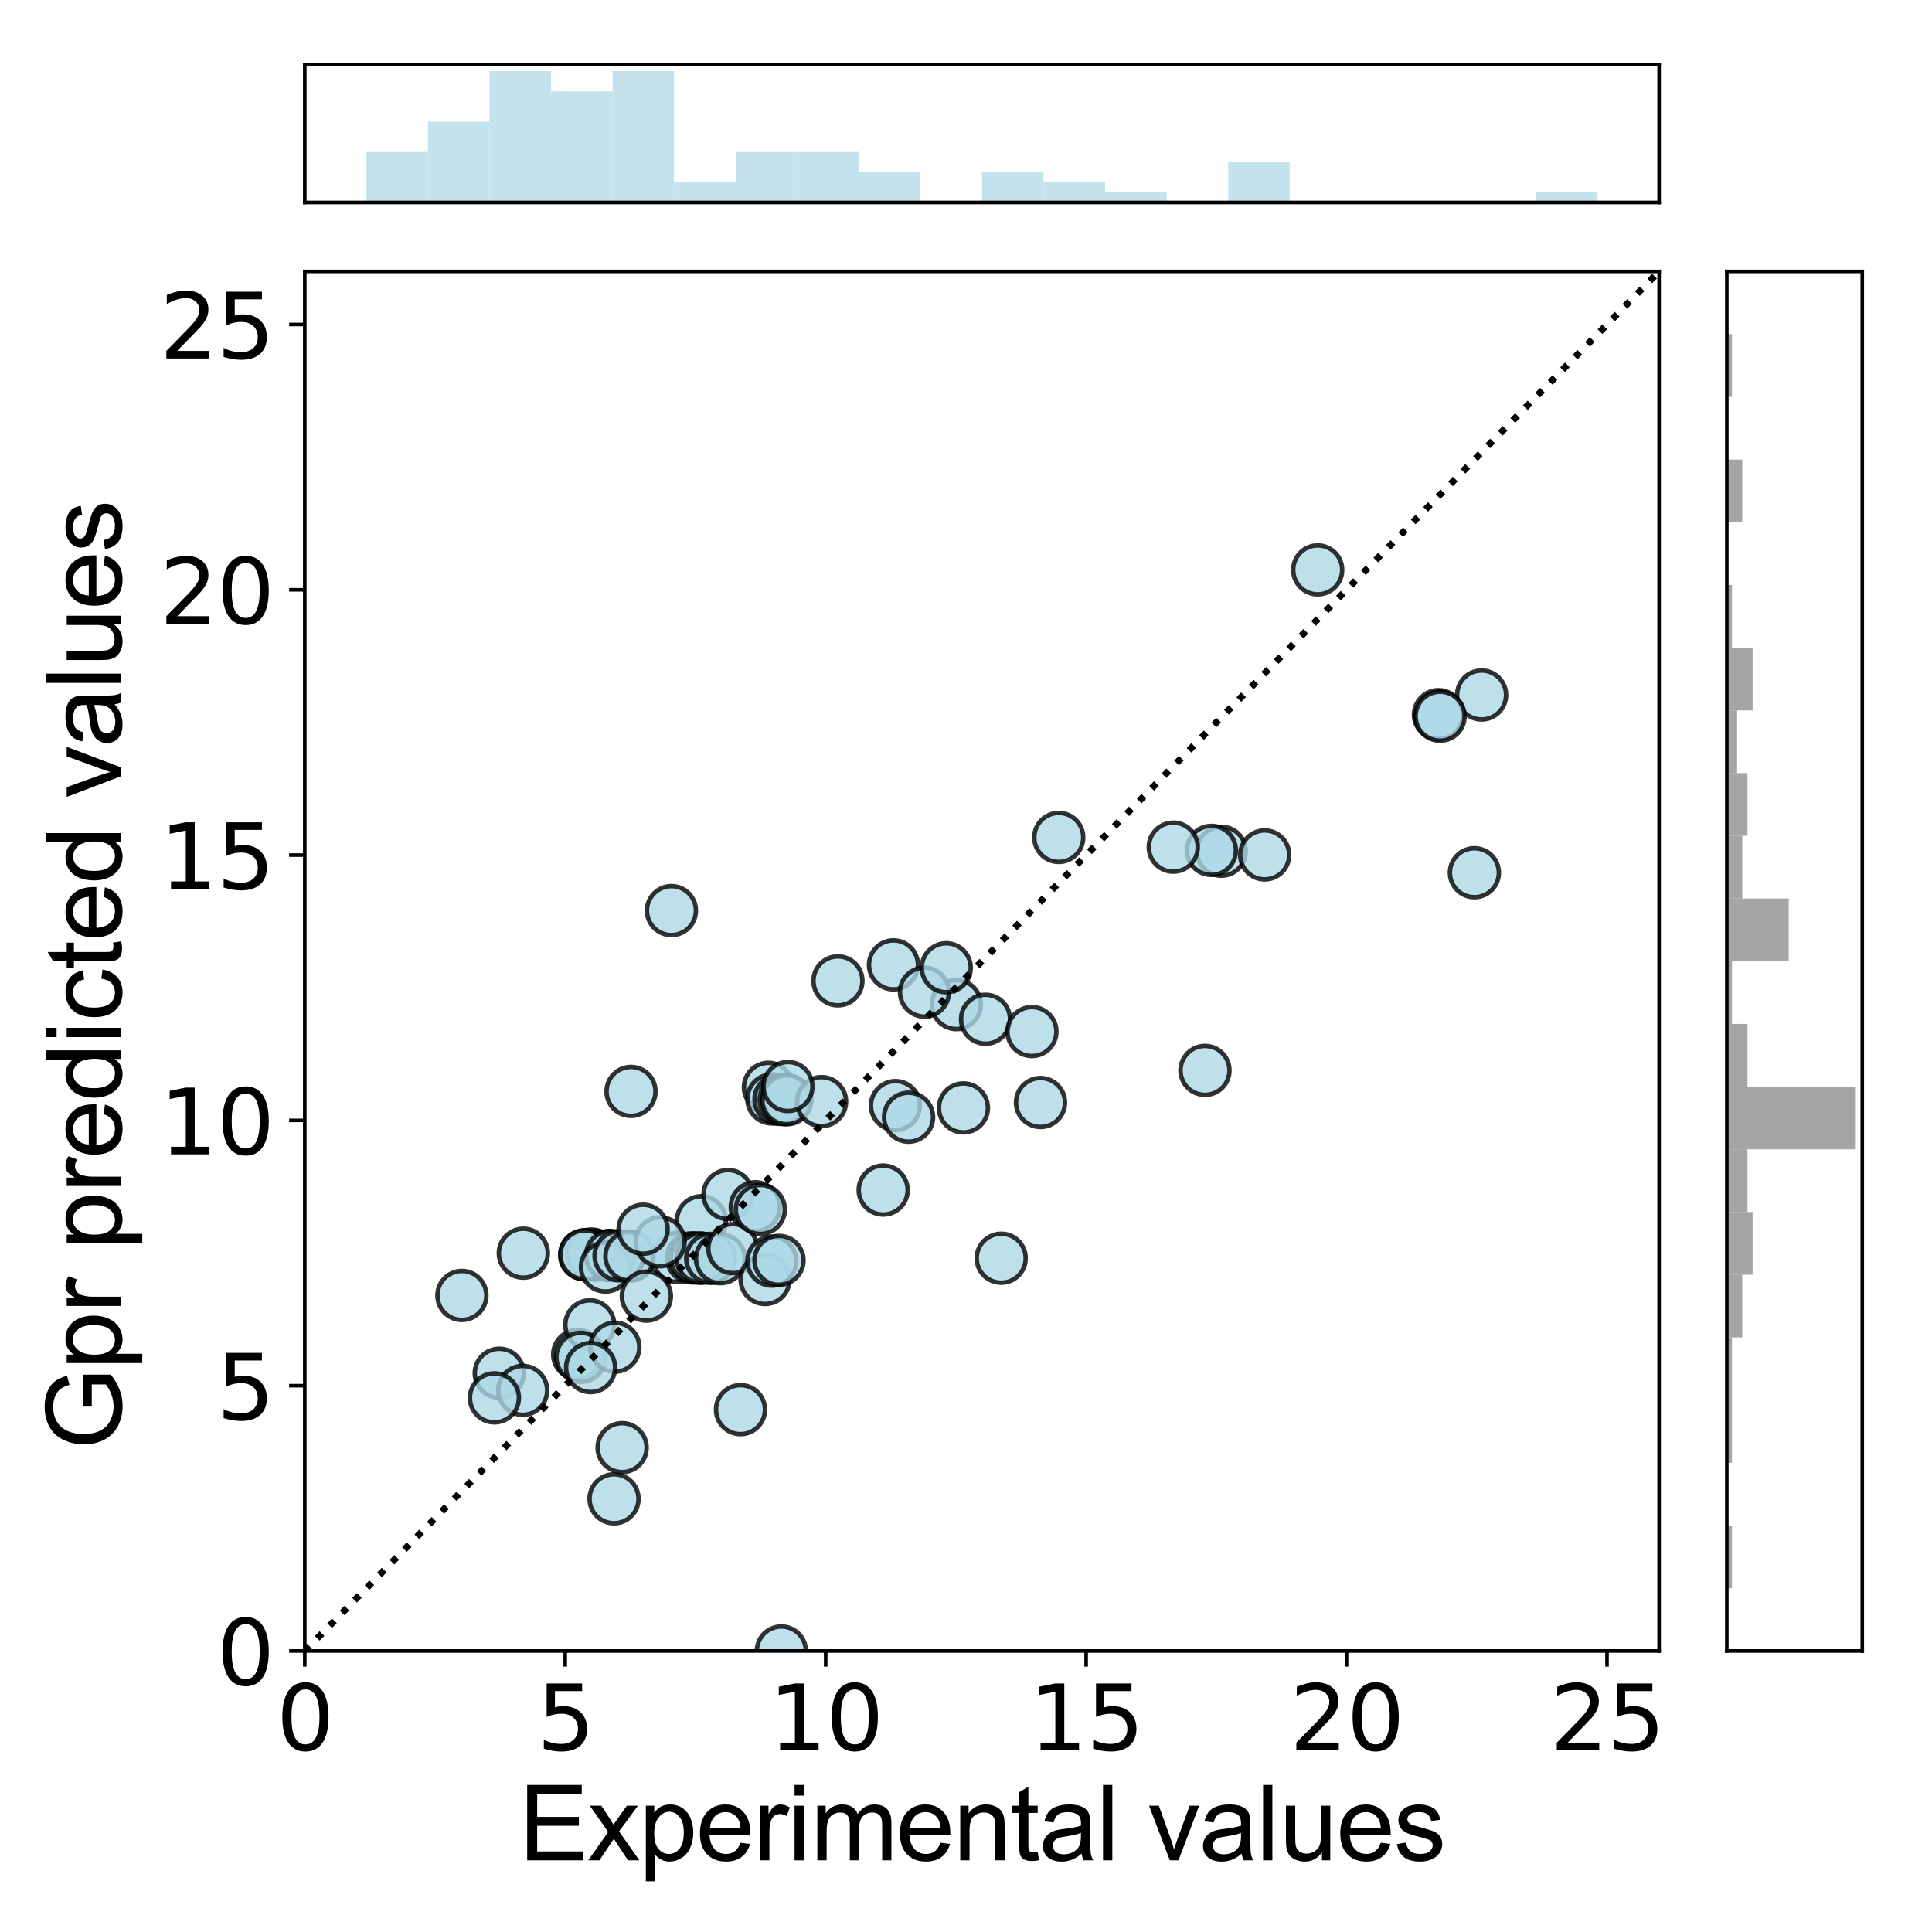 <?xml version="1.0" encoding="utf-8" standalone="no"?>
<!DOCTYPE svg PUBLIC "-//W3C//DTD SVG 1.1//EN"
  "http://www.w3.org/Graphics/SVG/1.1/DTD/svg11.dtd">
<svg xmlns:xlink="http://www.w3.org/1999/xlink" width="432pt" height="432pt" viewBox="0 0 432 432" xmlns="http://www.w3.org/2000/svg" version="1.1">
 <defs>
  <style type="text/css">*{stroke-linejoin: round; stroke-linecap: butt}</style>
 </defs>
 <g id="figure_1">
  <g id="patch_1">
   <path d="M 0 432 
L 432 432 
L 432 0 
L 0 0 
z
" style="fill: #ffffff"/>
  </g>
  <g id="axes_1">
   <g id="patch_2">
    <path d="M 68.15 369.16 
L 370.98 369.16 
L 370.98 60.696 
L 68.15 60.696 
z
" style="fill: #ffffff"/>
   </g>
   <g id="PathCollection_1">
    <defs>
     <path id="m21fa511ea9" d="M 0 5.477 
C 1.453 5.477 2.846 4.9 3.873 3.873 
C 4.9 2.846 5.477 1.453 5.477 0 
C 5.477 -1.453 4.9 -2.846 3.873 -3.873 
C 2.846 -4.9 1.453 -5.477 0 -5.477 
C -1.453 -5.477 -2.846 -4.9 -3.873 -3.873 
C -4.9 -2.846 -5.477 -1.453 -5.477 0 
C -5.477 1.453 -4.9 2.846 -3.873 3.873 
C -2.846 4.9 -1.453 5.477 0 5.477 
z
" style="stroke: #000000; stroke-opacity: 0.8"/>
    </defs>
    <g clip-path="url(#pc3c0bfd7ad)">
     <use xlink:href="#m21fa511ea9" x="232.656" y="246.524" style="fill: #add8e6; fill-opacity: 0.8; stroke: #000000; stroke-opacity: 0.8"/>
     <use xlink:href="#m21fa511ea9" x="199.785" y="215.746" style="fill: #add8e6; fill-opacity: 0.8; stroke: #000000; stroke-opacity: 0.8"/>
     <use xlink:href="#m21fa511ea9" x="174.713" y="369.16" style="fill: #add8e6; fill-opacity: 0.8; stroke: #000000; stroke-opacity: 0.8"/>
     <use xlink:href="#m21fa511ea9" x="150.133" y="203.611" style="fill: #add8e6; fill-opacity: 0.8; stroke: #000000; stroke-opacity: 0.8"/>
     <use xlink:href="#m21fa511ea9" x="223.872" y="281.343" style="fill: #add8e6; fill-opacity: 0.8; stroke: #000000; stroke-opacity: 0.8"/>
     <use xlink:href="#m21fa511ea9" x="269.438" y="239.343" style="fill: #add8e6; fill-opacity: 0.8; stroke: #000000; stroke-opacity: 0.8"/>
     <use xlink:href="#m21fa511ea9" x="273.082" y="190.338" style="fill: #add8e6; fill-opacity: 0.8; stroke: #000000; stroke-opacity: 0.8"/>
     <use xlink:href="#m21fa511ea9" x="137.301" y="335.134" style="fill: #add8e6; fill-opacity: 0.8; stroke: #000000; stroke-opacity: 0.8"/>
     <use xlink:href="#m21fa511ea9" x="139.108" y="323.698" style="fill: #add8e6; fill-opacity: 0.8; stroke: #000000; stroke-opacity: 0.8"/>
     <use xlink:href="#m21fa511ea9" x="282.792" y="191.162" style="fill: #add8e6; fill-opacity: 0.8; stroke: #000000; stroke-opacity: 0.8"/>
     <use xlink:href="#m21fa511ea9" x="270.874" y="190.151" style="fill: #add8e6; fill-opacity: 0.8; stroke: #000000; stroke-opacity: 0.8"/>
     <use xlink:href="#m21fa511ea9" x="294.64" y="127.426" style="fill: #add8e6; fill-opacity: 0.8; stroke: #000000; stroke-opacity: 0.8"/>
     <use xlink:href="#m21fa511ea9" x="262.347" y="189.427" style="fill: #add8e6; fill-opacity: 0.8; stroke: #000000; stroke-opacity: 0.8"/>
     <use xlink:href="#m21fa511ea9" x="111.637" y="307.06" style="fill: #add8e6; fill-opacity: 0.8; stroke: #000000; stroke-opacity: 0.8"/>
     <use xlink:href="#m21fa511ea9" x="329.678" y="195.142" style="fill: #add8e6; fill-opacity: 0.8; stroke: #000000; stroke-opacity: 0.8"/>
     <use xlink:href="#m21fa511ea9" x="411.189" y="202.061" style="fill: #add8e6; fill-opacity: 0.8; stroke: #000000; stroke-opacity: 0.8"/>
     <use xlink:href="#m21fa511ea9" x="331.289" y="155.4" style="fill: #add8e6; fill-opacity: 0.8; stroke: #000000; stroke-opacity: 0.8"/>
     <use xlink:href="#m21fa511ea9" x="116.878" y="310.889" style="fill: #add8e6; fill-opacity: 0.8; stroke: #000000; stroke-opacity: 0.8"/>
     <use xlink:href="#m21fa511ea9" x="236.739" y="187.253" style="fill: #add8e6; fill-opacity: 0.8; stroke: #000000; stroke-opacity: 0.8"/>
     <use xlink:href="#m21fa511ea9" x="156.82" y="272.955" style="fill: #add8e6; fill-opacity: 0.8; stroke: #000000; stroke-opacity: 0.8"/>
     <use xlink:href="#m21fa511ea9" x="213.842" y="224.626" style="fill: #add8e6; fill-opacity: 0.8; stroke: #000000; stroke-opacity: 0.8"/>
     <use xlink:href="#m21fa511ea9" x="220.368" y="227.906" style="fill: #add8e6; fill-opacity: 0.8; stroke: #000000; stroke-opacity: 0.8"/>
     <use xlink:href="#m21fa511ea9" x="156.685" y="281.322" style="fill: #add8e6; fill-opacity: 0.8; stroke: #000000; stroke-opacity: 0.8"/>
     <use xlink:href="#m21fa511ea9" x="140.774" y="280.871" style="fill: #add8e6; fill-opacity: 0.8; stroke: #000000; stroke-opacity: 0.8"/>
     <use xlink:href="#m21fa511ea9" x="132.933" y="280.649" style="fill: #add8e6; fill-opacity: 0.8; stroke: #000000; stroke-opacity: 0.8"/>
     <use xlink:href="#m21fa511ea9" x="132.248" y="280.408" style="fill: #add8e6; fill-opacity: 0.8; stroke: #000000; stroke-opacity: 0.8"/>
     <use xlink:href="#m21fa511ea9" x="136.131" y="280.74" style="fill: #add8e6; fill-opacity: 0.8; stroke: #000000; stroke-opacity: 0.8"/>
     <use xlink:href="#m21fa511ea9" x="130.726" y="280.587" style="fill: #add8e6; fill-opacity: 0.8; stroke: #000000; stroke-opacity: 0.8"/>
     <use xlink:href="#m21fa511ea9" x="130.802" y="280.588" style="fill: #add8e6; fill-opacity: 0.8; stroke: #000000; stroke-opacity: 0.8"/>
     <use xlink:href="#m21fa511ea9" x="136.511" y="280.751" style="fill: #add8e6; fill-opacity: 0.8; stroke: #000000; stroke-opacity: 0.8"/>
     <use xlink:href="#m21fa511ea9" x="206.715" y="221.843" style="fill: #add8e6; fill-opacity: 0.8; stroke: #000000; stroke-opacity: 0.8"/>
     <use xlink:href="#m21fa511ea9" x="129.168" y="302.866" style="fill: #add8e6; fill-opacity: 0.8; stroke: #000000; stroke-opacity: 0.8"/>
     <use xlink:href="#m21fa511ea9" x="131.879" y="296.237" style="fill: #add8e6; fill-opacity: 0.8; stroke: #000000; stroke-opacity: 0.8"/>
     <use xlink:href="#m21fa511ea9" x="117.018" y="280.217" style="fill: #add8e6; fill-opacity: 0.8; stroke: #000000; stroke-opacity: 0.8"/>
     <use xlink:href="#m21fa511ea9" x="135.373" y="283.316" style="fill: #add8e6; fill-opacity: 0.8; stroke: #000000; stroke-opacity: 0.8"/>
     <use xlink:href="#m21fa511ea9" x="138.431" y="280.805" style="fill: #add8e6; fill-opacity: 0.8; stroke: #000000; stroke-opacity: 0.8"/>
     <use xlink:href="#m21fa511ea9" x="140.851" y="280.874" style="fill: #add8e6; fill-opacity: 0.8; stroke: #000000; stroke-opacity: 0.8"/>
     <use xlink:href="#m21fa511ea9" x="103.283" y="289.667" style="fill: #add8e6; fill-opacity: 0.8; stroke: #000000; stroke-opacity: 0.8"/>
     <use xlink:href="#m21fa511ea9" x="151.398" y="281.172" style="fill: #add8e6; fill-opacity: 0.8; stroke: #000000; stroke-opacity: 0.8"/>
     <use xlink:href="#m21fa511ea9" x="154.629" y="281.263" style="fill: #add8e6; fill-opacity: 0.8; stroke: #000000; stroke-opacity: 0.8"/>
     <use xlink:href="#m21fa511ea9" x="155.467" y="281.287" style="fill: #add8e6; fill-opacity: 0.8; stroke: #000000; stroke-opacity: 0.8"/>
     <use xlink:href="#m21fa511ea9" x="129.891" y="303.509" style="fill: #add8e6; fill-opacity: 0.8; stroke: #000000; stroke-opacity: 0.8"/>
     <use xlink:href="#m21fa511ea9" x="156.761" y="281.324" style="fill: #add8e6; fill-opacity: 0.8; stroke: #000000; stroke-opacity: 0.8"/>
     <use xlink:href="#m21fa511ea9" x="158.925" y="281.385" style="fill: #add8e6; fill-opacity: 0.8; stroke: #000000; stroke-opacity: 0.8"/>
     <use xlink:href="#m21fa511ea9" x="161.1" y="281.449" style="fill: #add8e6; fill-opacity: 0.8; stroke: #000000; stroke-opacity: 0.8"/>
     <use xlink:href="#m21fa511ea9" x="162.784" y="267.1" style="fill: #add8e6; fill-opacity: 0.8; stroke: #000000; stroke-opacity: 0.8"/>
     <use xlink:href="#m21fa511ea9" x="168.884" y="269.838" style="fill: #add8e6; fill-opacity: 0.8; stroke: #000000; stroke-opacity: 0.8"/>
     <use xlink:href="#m21fa511ea9" x="165.576" y="315.199" style="fill: #add8e6; fill-opacity: 0.8; stroke: #000000; stroke-opacity: 0.8"/>
     <use xlink:href="#m21fa511ea9" x="163.869" y="279.201" style="fill: #add8e6; fill-opacity: 0.8; stroke: #000000; stroke-opacity: 0.8"/>
     <use xlink:href="#m21fa511ea9" x="170.014" y="270.443" style="fill: #add8e6; fill-opacity: 0.8; stroke: #000000; stroke-opacity: 0.8"/>
     <use xlink:href="#m21fa511ea9" x="171.078" y="286.106" style="fill: #add8e6; fill-opacity: 0.8; stroke: #000000; stroke-opacity: 0.8"/>
     <use xlink:href="#m21fa511ea9" x="171.821" y="243.122" style="fill: #add8e6; fill-opacity: 0.8; stroke: #000000; stroke-opacity: 0.8"/>
     <use xlink:href="#m21fa511ea9" x="197.485" y="266.1" style="fill: #add8e6; fill-opacity: 0.8; stroke: #000000; stroke-opacity: 0.8"/>
     <use xlink:href="#m21fa511ea9" x="137.482" y="301.24" style="fill: #add8e6; fill-opacity: 0.8; stroke: #000000; stroke-opacity: 0.8"/>
     <use xlink:href="#m21fa511ea9" x="172.595" y="281.995" style="fill: #add8e6; fill-opacity: 0.8; stroke: #000000; stroke-opacity: 0.8"/>
     <use xlink:href="#m21fa511ea9" x="174.194" y="281.817" style="fill: #add8e6; fill-opacity: 0.8; stroke: #000000; stroke-opacity: 0.8"/>
     <use xlink:href="#m21fa511ea9" x="147.603" y="277.664" style="fill: #add8e6; fill-opacity: 0.8; stroke: #000000; stroke-opacity: 0.8"/>
     <use xlink:href="#m21fa511ea9" x="321.65" y="159.797" style="fill: #add8e6; fill-opacity: 0.8; stroke: #000000; stroke-opacity: 0.8"/>
     <use xlink:href="#m21fa511ea9" x="322.011" y="160.149" style="fill: #add8e6; fill-opacity: 0.8; stroke: #000000; stroke-opacity: 0.8"/>
     <use xlink:href="#m21fa511ea9" x="141.096" y="244.042" style="fill: #add8e6; fill-opacity: 0.8; stroke: #000000; stroke-opacity: 0.8"/>
     <use xlink:href="#m21fa511ea9" x="172.595" y="245.731" style="fill: #add8e6; fill-opacity: 0.8; stroke: #000000; stroke-opacity: 0.8"/>
     <use xlink:href="#m21fa511ea9" x="174.194" y="245.816" style="fill: #add8e6; fill-opacity: 0.8; stroke: #000000; stroke-opacity: 0.8"/>
     <use xlink:href="#m21fa511ea9" x="175.336" y="245.878" style="fill: #add8e6; fill-opacity: 0.8; stroke: #000000; stroke-opacity: 0.8"/>
     <use xlink:href="#m21fa511ea9" x="175.945" y="245.91" style="fill: #add8e6; fill-opacity: 0.8; stroke: #000000; stroke-opacity: 0.8"/>
     <use xlink:href="#m21fa511ea9" x="183.71" y="246.326" style="fill: #add8e6; fill-opacity: 0.8; stroke: #000000; stroke-opacity: 0.8"/>
     <use xlink:href="#m21fa511ea9" x="110.552" y="312.568" style="fill: #add8e6; fill-opacity: 0.8; stroke: #000000; stroke-opacity: 0.8"/>
     <use xlink:href="#m21fa511ea9" x="187.364" y="219.321" style="fill: #add8e6; fill-opacity: 0.8; stroke: #000000; stroke-opacity: 0.8"/>
     <use xlink:href="#m21fa511ea9" x="211.583" y="216.388" style="fill: #add8e6; fill-opacity: 0.8; stroke: #000000; stroke-opacity: 0.8"/>
     <use xlink:href="#m21fa511ea9" x="132.06" y="305.796" style="fill: #add8e6; fill-opacity: 0.8; stroke: #000000; stroke-opacity: 0.8"/>
     <use xlink:href="#m21fa511ea9" x="176.191" y="242.945" style="fill: #add8e6; fill-opacity: 0.8; stroke: #000000; stroke-opacity: 0.8"/>
     <use xlink:href="#m21fa511ea9" x="200.222" y="247.212" style="fill: #add8e6; fill-opacity: 0.8; stroke: #000000; stroke-opacity: 0.8"/>
     <use xlink:href="#m21fa511ea9" x="144.53" y="289.82" style="fill: #add8e6; fill-opacity: 0.8; stroke: #000000; stroke-opacity: 0.8"/>
     <use xlink:href="#m21fa511ea9" x="143.807" y="274.853" style="fill: #add8e6; fill-opacity: 0.8; stroke: #000000; stroke-opacity: 0.8"/>
     <use xlink:href="#m21fa511ea9" x="203.158" y="249.811" style="fill: #add8e6; fill-opacity: 0.8; stroke: #000000; stroke-opacity: 0.8"/>
     <use xlink:href="#m21fa511ea9" x="215.423" y="247.73" style="fill: #add8e6; fill-opacity: 0.8; stroke: #000000; stroke-opacity: 0.8"/>
     <use xlink:href="#m21fa511ea9" x="230.74" y="230.658" style="fill: #add8e6; fill-opacity: 0.8; stroke: #000000; stroke-opacity: 0.8"/>
    </g>
   </g>
   <g id="matplotlib.axis_1">
    <g id="xtick_1">
     <g id="line2d_1">
      <defs>
       <path id="m50ef29bc63" d="M 0 0 
L 0 3.5 
" style="stroke: #000000; stroke-width: 0.8"/>
      </defs>
      <g>
       <use xlink:href="#m50ef29bc63" x="68.15" y="369.16" style="stroke: #000000; stroke-width: 0.8"/>
      </g>
     </g>
     <g id="text_1">
      <!-- 0 -->
      <g transform="translate(61.788 391.357) scale(0.2 -0.2)">
       <defs>
        <path id="DejaVuSans-30" d="M 2034 4250 
Q 1547 4250 1301 3770 
Q 1056 3291 1056 2328 
Q 1056 1369 1301 889 
Q 1547 409 2034 409 
Q 2525 409 2770 889 
Q 3016 1369 3016 2328 
Q 3016 3291 2770 3770 
Q 2525 4250 2034 4250 
z
M 2034 4750 
Q 2819 4750 3233 4129 
Q 3647 3509 3647 2328 
Q 3647 1150 3233 529 
Q 2819 -91 2034 -91 
Q 1250 -91 836 529 
Q 422 1150 422 2328 
Q 422 3509 836 4129 
Q 1250 4750 2034 4750 
z
" transform="scale(0.016)"/>
       </defs>
       <use xlink:href="#DejaVuSans-30"/>
      </g>
     </g>
    </g>
    <g id="xtick_2">
     <g id="line2d_2">
      <g>
       <use xlink:href="#m50ef29bc63" x="126.387" y="369.16" style="stroke: #000000; stroke-width: 0.8"/>
      </g>
     </g>
     <g id="text_2">
      <!-- 5 -->
      <g transform="translate(120.024 391.357) scale(0.2 -0.2)">
       <defs>
        <path id="DejaVuSans-35" d="M 691 4666 
L 3169 4666 
L 3169 4134 
L 1269 4134 
L 1269 2991 
Q 1406 3038 1543 3061 
Q 1681 3084 1819 3084 
Q 2600 3084 3056 2656 
Q 3513 2228 3513 1497 
Q 3513 744 3044 326 
Q 2575 -91 1722 -91 
Q 1428 -91 1123 -41 
Q 819 9 494 109 
L 494 744 
Q 775 591 1075 516 
Q 1375 441 1709 441 
Q 2250 441 2565 725 
Q 2881 1009 2881 1497 
Q 2881 1984 2565 2268 
Q 2250 2553 1709 2553 
Q 1456 2553 1204 2497 
Q 953 2441 691 2322 
L 691 4666 
z
" transform="scale(0.016)"/>
       </defs>
       <use xlink:href="#DejaVuSans-35"/>
      </g>
     </g>
    </g>
    <g id="xtick_3">
     <g id="line2d_3">
      <g>
       <use xlink:href="#m50ef29bc63" x="184.623" y="369.16" style="stroke: #000000; stroke-width: 0.8"/>
      </g>
     </g>
     <g id="text_3">
      <!-- 10 -->
      <g transform="translate(171.898 391.357) scale(0.2 -0.2)">
       <defs>
        <path id="DejaVuSans-31" d="M 794 531 
L 1825 531 
L 1825 4091 
L 703 3866 
L 703 4441 
L 1819 4666 
L 2450 4666 
L 2450 531 
L 3481 531 
L 3481 0 
L 794 0 
L 794 531 
z
" transform="scale(0.016)"/>
       </defs>
       <use xlink:href="#DejaVuSans-31"/>
       <use xlink:href="#DejaVuSans-30" x="63.623"/>
      </g>
     </g>
    </g>
    <g id="xtick_4">
     <g id="line2d_4">
      <g>
       <use xlink:href="#m50ef29bc63" x="242.86" y="369.16" style="stroke: #000000; stroke-width: 0.8"/>
      </g>
     </g>
     <g id="text_4">
      <!-- 15 -->
      <g transform="translate(230.135 391.357) scale(0.2 -0.2)">
       <use xlink:href="#DejaVuSans-31"/>
       <use xlink:href="#DejaVuSans-35" x="63.623"/>
      </g>
     </g>
    </g>
    <g id="xtick_5">
     <g id="line2d_5">
      <g>
       <use xlink:href="#m50ef29bc63" x="301.096" y="369.16" style="stroke: #000000; stroke-width: 0.8"/>
      </g>
     </g>
     <g id="text_5">
      <!-- 20 -->
      <g transform="translate(288.371 391.357) scale(0.2 -0.2)">
       <defs>
        <path id="DejaVuSans-32" d="M 1228 531 
L 3431 531 
L 3431 0 
L 469 0 
L 469 531 
Q 828 903 1448 1529 
Q 2069 2156 2228 2338 
Q 2531 2678 2651 2914 
Q 2772 3150 2772 3378 
Q 2772 3750 2511 3984 
Q 2250 4219 1831 4219 
Q 1534 4219 1204 4116 
Q 875 4013 500 3803 
L 500 4441 
Q 881 4594 1212 4672 
Q 1544 4750 1819 4750 
Q 2544 4750 2975 4387 
Q 3406 4025 3406 3419 
Q 3406 3131 3298 2873 
Q 3191 2616 2906 2266 
Q 2828 2175 2409 1742 
Q 1991 1309 1228 531 
z
" transform="scale(0.016)"/>
       </defs>
       <use xlink:href="#DejaVuSans-32"/>
       <use xlink:href="#DejaVuSans-30" x="63.623"/>
      </g>
     </g>
    </g>
    <g id="xtick_6">
     <g id="line2d_6">
      <g>
       <use xlink:href="#m50ef29bc63" x="359.333" y="369.16" style="stroke: #000000; stroke-width: 0.8"/>
      </g>
     </g>
     <g id="text_6">
      <!-- 25 -->
      <g transform="translate(346.608 391.357) scale(0.2 -0.2)">
       <use xlink:href="#DejaVuSans-32"/>
       <use xlink:href="#DejaVuSans-35" x="63.623"/>
      </g>
     </g>
    </g>
    <g id="text_7">
     <!-- Experimental values -->
     <g transform="translate(116.02 415.979) scale(0.23 -0.23)">
      <defs>
       <path id="ArialMT-45" d="M 506 0 
L 506 4581 
L 3819 4581 
L 3819 4041 
L 1113 4041 
L 1113 2638 
L 3647 2638 
L 3647 2100 
L 1113 2100 
L 1113 541 
L 3925 541 
L 3925 0 
L 506 0 
z
" transform="scale(0.016)"/>
       <path id="ArialMT-78" d="M 47 0 
L 1259 1725 
L 138 3319 
L 841 3319 
L 1350 2541 
Q 1494 2319 1581 2169 
Q 1719 2375 1834 2534 
L 2394 3319 
L 3066 3319 
L 1919 1756 
L 3153 0 
L 2463 0 
L 1781 1031 
L 1600 1309 
L 728 0 
L 47 0 
z
" transform="scale(0.016)"/>
       <path id="ArialMT-70" d="M 422 -1272 
L 422 3319 
L 934 3319 
L 934 2888 
Q 1116 3141 1344 3267 
Q 1572 3394 1897 3394 
Q 2322 3394 2647 3175 
Q 2972 2956 3137 2557 
Q 3303 2159 3303 1684 
Q 3303 1175 3120 767 
Q 2938 359 2589 142 
Q 2241 -75 1856 -75 
Q 1575 -75 1351 44 
Q 1128 163 984 344 
L 984 -1272 
L 422 -1272 
z
M 931 1641 
Q 931 1000 1190 694 
Q 1450 388 1819 388 
Q 2194 388 2461 705 
Q 2728 1022 2728 1688 
Q 2728 2322 2467 2637 
Q 2206 2953 1844 2953 
Q 1484 2953 1207 2617 
Q 931 2281 931 1641 
z
" transform="scale(0.016)"/>
       <path id="ArialMT-65" d="M 2694 1069 
L 3275 997 
Q 3138 488 2766 206 
Q 2394 -75 1816 -75 
Q 1088 -75 661 373 
Q 234 822 234 1631 
Q 234 2469 665 2931 
Q 1097 3394 1784 3394 
Q 2450 3394 2872 2941 
Q 3294 2488 3294 1666 
Q 3294 1616 3291 1516 
L 816 1516 
Q 847 969 1125 678 
Q 1403 388 1819 388 
Q 2128 388 2347 550 
Q 2566 713 2694 1069 
z
M 847 1978 
L 2700 1978 
Q 2663 2397 2488 2606 
Q 2219 2931 1791 2931 
Q 1403 2931 1139 2672 
Q 875 2413 847 1978 
z
" transform="scale(0.016)"/>
       <path id="ArialMT-72" d="M 416 0 
L 416 3319 
L 922 3319 
L 922 2816 
Q 1116 3169 1280 3281 
Q 1444 3394 1641 3394 
Q 1925 3394 2219 3213 
L 2025 2691 
Q 1819 2813 1613 2813 
Q 1428 2813 1281 2702 
Q 1134 2591 1072 2394 
Q 978 2094 978 1738 
L 978 0 
L 416 0 
z
" transform="scale(0.016)"/>
       <path id="ArialMT-69" d="M 425 3934 
L 425 4581 
L 988 4581 
L 988 3934 
L 425 3934 
z
M 425 0 
L 425 3319 
L 988 3319 
L 988 0 
L 425 0 
z
" transform="scale(0.016)"/>
       <path id="ArialMT-6d" d="M 422 0 
L 422 3319 
L 925 3319 
L 925 2853 
Q 1081 3097 1340 3245 
Q 1600 3394 1931 3394 
Q 2300 3394 2536 3241 
Q 2772 3088 2869 2813 
Q 3263 3394 3894 3394 
Q 4388 3394 4653 3120 
Q 4919 2847 4919 2278 
L 4919 0 
L 4359 0 
L 4359 2091 
Q 4359 2428 4304 2576 
Q 4250 2725 4106 2815 
Q 3963 2906 3769 2906 
Q 3419 2906 3187 2673 
Q 2956 2441 2956 1928 
L 2956 0 
L 2394 0 
L 2394 2156 
Q 2394 2531 2256 2718 
Q 2119 2906 1806 2906 
Q 1569 2906 1367 2781 
Q 1166 2656 1075 2415 
Q 984 2175 984 1722 
L 984 0 
L 422 0 
z
" transform="scale(0.016)"/>
       <path id="ArialMT-6e" d="M 422 0 
L 422 3319 
L 928 3319 
L 928 2847 
Q 1294 3394 1984 3394 
Q 2284 3394 2536 3286 
Q 2788 3178 2913 3003 
Q 3038 2828 3088 2588 
Q 3119 2431 3119 2041 
L 3119 0 
L 2556 0 
L 2556 2019 
Q 2556 2363 2490 2533 
Q 2425 2703 2258 2804 
Q 2091 2906 1866 2906 
Q 1506 2906 1245 2678 
Q 984 2450 984 1813 
L 984 0 
L 422 0 
z
" transform="scale(0.016)"/>
       <path id="ArialMT-74" d="M 1650 503 
L 1731 6 
Q 1494 -44 1306 -44 
Q 1000 -44 831 53 
Q 663 150 594 308 
Q 525 466 525 972 
L 525 2881 
L 113 2881 
L 113 3319 
L 525 3319 
L 525 4141 
L 1084 4478 
L 1084 3319 
L 1650 3319 
L 1650 2881 
L 1084 2881 
L 1084 941 
Q 1084 700 1114 631 
Q 1144 563 1211 522 
Q 1278 481 1403 481 
Q 1497 481 1650 503 
z
" transform="scale(0.016)"/>
       <path id="ArialMT-61" d="M 2588 409 
Q 2275 144 1986 34 
Q 1697 -75 1366 -75 
Q 819 -75 525 192 
Q 231 459 231 875 
Q 231 1119 342 1320 
Q 453 1522 633 1644 
Q 813 1766 1038 1828 
Q 1203 1872 1538 1913 
Q 2219 1994 2541 2106 
Q 2544 2222 2544 2253 
Q 2544 2597 2384 2738 
Q 2169 2928 1744 2928 
Q 1347 2928 1158 2789 
Q 969 2650 878 2297 
L 328 2372 
Q 403 2725 575 2942 
Q 747 3159 1072 3276 
Q 1397 3394 1825 3394 
Q 2250 3394 2515 3294 
Q 2781 3194 2906 3042 
Q 3031 2891 3081 2659 
Q 3109 2516 3109 2141 
L 3109 1391 
Q 3109 606 3145 398 
Q 3181 191 3288 0 
L 2700 0 
Q 2613 175 2588 409 
z
M 2541 1666 
Q 2234 1541 1622 1453 
Q 1275 1403 1131 1340 
Q 988 1278 909 1158 
Q 831 1038 831 891 
Q 831 666 1001 516 
Q 1172 366 1500 366 
Q 1825 366 2078 508 
Q 2331 650 2450 897 
Q 2541 1088 2541 1459 
L 2541 1666 
z
" transform="scale(0.016)"/>
       <path id="ArialMT-6c" d="M 409 0 
L 409 4581 
L 972 4581 
L 972 0 
L 409 0 
z
" transform="scale(0.016)"/>
       <path id="ArialMT-20" transform="scale(0.016)"/>
       <path id="ArialMT-76" d="M 1344 0 
L 81 3319 
L 675 3319 
L 1388 1331 
Q 1503 1009 1600 663 
Q 1675 925 1809 1294 
L 2547 3319 
L 3125 3319 
L 1869 0 
L 1344 0 
z
" transform="scale(0.016)"/>
       <path id="ArialMT-75" d="M 2597 0 
L 2597 488 
Q 2209 -75 1544 -75 
Q 1250 -75 995 37 
Q 741 150 617 320 
Q 494 491 444 738 
Q 409 903 409 1263 
L 409 3319 
L 972 3319 
L 972 1478 
Q 972 1038 1006 884 
Q 1059 663 1231 536 
Q 1403 409 1656 409 
Q 1909 409 2131 539 
Q 2353 669 2445 892 
Q 2538 1116 2538 1541 
L 2538 3319 
L 3100 3319 
L 3100 0 
L 2597 0 
z
" transform="scale(0.016)"/>
       <path id="ArialMT-73" d="M 197 991 
L 753 1078 
Q 800 744 1014 566 
Q 1228 388 1613 388 
Q 2000 388 2187 545 
Q 2375 703 2375 916 
Q 2375 1106 2209 1216 
Q 2094 1291 1634 1406 
Q 1016 1563 777 1677 
Q 538 1791 414 1992 
Q 291 2194 291 2438 
Q 291 2659 392 2848 
Q 494 3038 669 3163 
Q 800 3259 1026 3326 
Q 1253 3394 1513 3394 
Q 1903 3394 2198 3281 
Q 2494 3169 2634 2976 
Q 2775 2784 2828 2463 
L 2278 2388 
Q 2241 2644 2061 2787 
Q 1881 2931 1553 2931 
Q 1166 2931 1000 2803 
Q 834 2675 834 2503 
Q 834 2394 903 2306 
Q 972 2216 1119 2156 
Q 1203 2125 1616 2013 
Q 2213 1853 2448 1751 
Q 2684 1650 2818 1456 
Q 2953 1263 2953 975 
Q 2953 694 2789 445 
Q 2625 197 2315 61 
Q 2006 -75 1616 -75 
Q 969 -75 630 194 
Q 291 463 197 991 
z
" transform="scale(0.016)"/>
      </defs>
      <use xlink:href="#ArialMT-45"/>
      <use xlink:href="#ArialMT-78" x="66.699"/>
      <use xlink:href="#ArialMT-70" x="116.699"/>
      <use xlink:href="#ArialMT-65" x="172.314"/>
      <use xlink:href="#ArialMT-72" x="227.93"/>
      <use xlink:href="#ArialMT-69" x="261.23"/>
      <use xlink:href="#ArialMT-6d" x="283.447"/>
      <use xlink:href="#ArialMT-65" x="366.748"/>
      <use xlink:href="#ArialMT-6e" x="422.363"/>
      <use xlink:href="#ArialMT-74" x="477.979"/>
      <use xlink:href="#ArialMT-61" x="505.762"/>
      <use xlink:href="#ArialMT-6c" x="561.377"/>
      <use xlink:href="#ArialMT-20" x="583.594"/>
      <use xlink:href="#ArialMT-76" x="611.377"/>
      <use xlink:href="#ArialMT-61" x="661.377"/>
      <use xlink:href="#ArialMT-6c" x="716.992"/>
      <use xlink:href="#ArialMT-75" x="739.209"/>
      <use xlink:href="#ArialMT-65" x="794.824"/>
      <use xlink:href="#ArialMT-73" x="850.439"/>
     </g>
    </g>
   </g>
   <g id="matplotlib.axis_2">
    <g id="ytick_1">
     <g id="line2d_7">
      <defs>
       <path id="ma235a4c32c" d="M 0 0 
L -3.5 0 
" style="stroke: #000000; stroke-width: 0.8"/>
      </defs>
      <g>
       <use xlink:href="#ma235a4c32c" x="68.15" y="369.16" style="stroke: #000000; stroke-width: 0.8"/>
      </g>
     </g>
     <g id="text_8">
      <!-- 0 -->
      <g transform="translate(48.425 376.758) scale(0.2 -0.2)">
       <use xlink:href="#DejaVuSans-30"/>
      </g>
     </g>
    </g>
    <g id="ytick_2">
     <g id="line2d_8">
      <g>
       <use xlink:href="#ma235a4c32c" x="68.15" y="309.84" style="stroke: #000000; stroke-width: 0.8"/>
      </g>
     </g>
     <g id="text_9">
      <!-- 5 -->
      <g transform="translate(48.425 317.438) scale(0.2 -0.2)">
       <use xlink:href="#DejaVuSans-35"/>
      </g>
     </g>
    </g>
    <g id="ytick_3">
     <g id="line2d_9">
      <g>
       <use xlink:href="#ma235a4c32c" x="68.15" y="250.52" style="stroke: #000000; stroke-width: 0.8"/>
      </g>
     </g>
     <g id="text_10">
      <!-- 10 -->
      <g transform="translate(35.7 258.118) scale(0.2 -0.2)">
       <use xlink:href="#DejaVuSans-31"/>
       <use xlink:href="#DejaVuSans-30" x="63.623"/>
      </g>
     </g>
    </g>
    <g id="ytick_4">
     <g id="line2d_10">
      <g>
       <use xlink:href="#ma235a4c32c" x="68.15" y="191.2" style="stroke: #000000; stroke-width: 0.8"/>
      </g>
     </g>
     <g id="text_11">
      <!-- 15 -->
      <g transform="translate(35.7 198.798) scale(0.2 -0.2)">
       <use xlink:href="#DejaVuSans-31"/>
       <use xlink:href="#DejaVuSans-35" x="63.623"/>
      </g>
     </g>
    </g>
    <g id="ytick_5">
     <g id="line2d_11">
      <g>
       <use xlink:href="#ma235a4c32c" x="68.15" y="131.88" style="stroke: #000000; stroke-width: 0.8"/>
      </g>
     </g>
     <g id="text_12">
      <!-- 20 -->
      <g transform="translate(35.7 139.478) scale(0.2 -0.2)">
       <use xlink:href="#DejaVuSans-32"/>
       <use xlink:href="#DejaVuSans-30" x="63.623"/>
      </g>
     </g>
    </g>
    <g id="ytick_6">
     <g id="line2d_12">
      <g>
       <use xlink:href="#ma235a4c32c" x="68.15" y="72.56" style="stroke: #000000; stroke-width: 0.8"/>
      </g>
     </g>
     <g id="text_13">
      <!-- 25 -->
      <g transform="translate(35.7 80.158) scale(0.2 -0.2)">
       <use xlink:href="#DejaVuSans-32"/>
       <use xlink:href="#DejaVuSans-35" x="63.623"/>
      </g>
     </g>
    </g>
    <g id="text_14">
     <!-- Gpr predicted values  -->
     <g transform="translate(27.129 324.227) rotate(-90) scale(0.23 -0.23)">
      <defs>
       <path id="ArialMT-47" d="M 2638 1797 
L 2638 2334 
L 4578 2338 
L 4578 638 
Q 4131 281 3656 101 
Q 3181 -78 2681 -78 
Q 2006 -78 1454 211 
Q 903 500 622 1047 
Q 341 1594 341 2269 
Q 341 2938 620 3517 
Q 900 4097 1425 4378 
Q 1950 4659 2634 4659 
Q 3131 4659 3532 4498 
Q 3934 4338 4162 4050 
Q 4391 3763 4509 3300 
L 3963 3150 
Q 3859 3500 3706 3700 
Q 3553 3900 3268 4020 
Q 2984 4141 2638 4141 
Q 2222 4141 1919 4014 
Q 1616 3888 1430 3681 
Q 1244 3475 1141 3228 
Q 966 2803 966 2306 
Q 966 1694 1177 1281 
Q 1388 869 1791 669 
Q 2194 469 2647 469 
Q 3041 469 3416 620 
Q 3791 772 3984 944 
L 3984 1797 
L 2638 1797 
z
" transform="scale(0.016)"/>
       <path id="ArialMT-64" d="M 2575 0 
L 2575 419 
Q 2259 -75 1647 -75 
Q 1250 -75 917 144 
Q 584 363 401 755 
Q 219 1147 219 1656 
Q 219 2153 384 2558 
Q 550 2963 881 3178 
Q 1213 3394 1622 3394 
Q 1922 3394 2156 3267 
Q 2391 3141 2538 2938 
L 2538 4581 
L 3097 4581 
L 3097 0 
L 2575 0 
z
M 797 1656 
Q 797 1019 1065 703 
Q 1334 388 1700 388 
Q 2069 388 2326 689 
Q 2584 991 2584 1609 
Q 2584 2291 2321 2609 
Q 2059 2928 1675 2928 
Q 1300 2928 1048 2622 
Q 797 2316 797 1656 
z
" transform="scale(0.016)"/>
       <path id="ArialMT-63" d="M 2588 1216 
L 3141 1144 
Q 3050 572 2676 248 
Q 2303 -75 1759 -75 
Q 1078 -75 664 370 
Q 250 816 250 1647 
Q 250 2184 428 2587 
Q 606 2991 970 3192 
Q 1334 3394 1763 3394 
Q 2303 3394 2647 3120 
Q 2991 2847 3088 2344 
L 2541 2259 
Q 2463 2594 2264 2762 
Q 2066 2931 1784 2931 
Q 1359 2931 1093 2626 
Q 828 2322 828 1663 
Q 828 994 1084 691 
Q 1341 388 1753 388 
Q 2084 388 2306 591 
Q 2528 794 2588 1216 
z
" transform="scale(0.016)"/>
      </defs>
      <use xlink:href="#ArialMT-47"/>
      <use xlink:href="#ArialMT-70" x="77.783"/>
      <use xlink:href="#ArialMT-72" x="133.398"/>
      <use xlink:href="#ArialMT-20" x="166.699"/>
      <use xlink:href="#ArialMT-70" x="194.482"/>
      <use xlink:href="#ArialMT-72" x="250.098"/>
      <use xlink:href="#ArialMT-65" x="283.398"/>
      <use xlink:href="#ArialMT-64" x="339.014"/>
      <use xlink:href="#ArialMT-69" x="394.629"/>
      <use xlink:href="#ArialMT-63" x="416.846"/>
      <use xlink:href="#ArialMT-74" x="466.846"/>
      <use xlink:href="#ArialMT-65" x="494.629"/>
      <use xlink:href="#ArialMT-64" x="550.244"/>
      <use xlink:href="#ArialMT-20" x="605.859"/>
      <use xlink:href="#ArialMT-76" x="633.643"/>
      <use xlink:href="#ArialMT-61" x="683.643"/>
      <use xlink:href="#ArialMT-6c" x="739.258"/>
      <use xlink:href="#ArialMT-75" x="761.475"/>
      <use xlink:href="#ArialMT-65" x="817.09"/>
      <use xlink:href="#ArialMT-73" x="872.705"/>
      <use xlink:href="#ArialMT-20" x="922.705"/>
     </g>
    </g>
   </g>
   <g id="line2d_13">
    <path d="M 68.15 369.16 
L 370.98 60.696 
" clip-path="url(#pc3c0bfd7ad)" style="fill: none; stroke-dasharray: 1.5,2.475; stroke-dashoffset: 0; stroke: #000000; stroke-width: 1.5"/>
   </g>
   <g id="patch_3">
    <path d="M 68.15 369.16 
L 68.15 60.696 
" style="fill: none; stroke: #000000; stroke-width: 0.8; stroke-linejoin: miter; stroke-linecap: square"/>
   </g>
   <g id="patch_4">
    <path d="M 370.98 369.16 
L 370.98 60.696 
" style="fill: none; stroke: #000000; stroke-width: 0.8; stroke-linejoin: miter; stroke-linecap: square"/>
   </g>
   <g id="patch_5">
    <path d="M 68.15 369.16 
L 370.98 369.16 
" style="fill: none; stroke: #000000; stroke-width: 0.8; stroke-linejoin: miter; stroke-linecap: square"/>
   </g>
   <g id="patch_6">
    <path d="M 68.15 60.696 
L 370.98 60.696 
" style="fill: none; stroke: #000000; stroke-width: 0.8; stroke-linejoin: miter; stroke-linecap: square"/>
   </g>
   <g id="axes_2">
    <g id="patch_7">
     <path d="M 68.15 45.273 
L 370.98 45.273 
L 370.98 14.426 
L 68.15 14.426 
z
" style="fill: #ffffff"/>
    </g>
    <g id="patch_8">
     <path d="M 81.915 45.273 
L 95.68 45.273 
L 95.68 33.974 
L 81.915 33.974 
z
" clip-path="url(#pb3e73ef4aa)" style="fill: #add8e6; opacity: 0.7"/>
    </g>
    <g id="patch_9">
     <path d="M 95.68 45.273 
L 109.445 45.273 
L 109.445 27.194 
L 95.68 27.194 
z
" clip-path="url(#pb3e73ef4aa)" style="fill: #add8e6; opacity: 0.7"/>
    </g>
    <g id="patch_10">
     <path d="M 109.445 45.273 
L 123.21 45.273 
L 123.21 15.895 
L 109.445 15.895 
z
" clip-path="url(#pb3e73ef4aa)" style="fill: #add8e6; opacity: 0.7"/>
    </g>
    <g id="patch_11">
     <path d="M 123.21 45.273 
L 136.975 45.273 
L 136.975 20.415 
L 123.21 20.415 
z
" clip-path="url(#pb3e73ef4aa)" style="fill: #add8e6; opacity: 0.7"/>
    </g>
    <g id="patch_12">
     <path d="M 136.975 45.273 
L 150.74 45.273 
L 150.74 15.895 
L 136.975 15.895 
z
" clip-path="url(#pb3e73ef4aa)" style="fill: #add8e6; opacity: 0.7"/>
    </g>
    <g id="patch_13">
     <path d="M 150.74 45.273 
L 164.505 45.273 
L 164.505 40.753 
L 150.74 40.753 
z
" clip-path="url(#pb3e73ef4aa)" style="fill: #add8e6; opacity: 0.7"/>
    </g>
    <g id="patch_14">
     <path d="M 164.505 45.273 
L 178.27 45.273 
L 178.27 33.974 
L 164.505 33.974 
z
" clip-path="url(#pb3e73ef4aa)" style="fill: #add8e6; opacity: 0.7"/>
    </g>
    <g id="patch_15">
     <path d="M 178.27 45.273 
L 192.035 45.273 
L 192.035 33.974 
L 178.27 33.974 
z
" clip-path="url(#pb3e73ef4aa)" style="fill: #add8e6; opacity: 0.7"/>
    </g>
    <g id="patch_16">
     <path d="M 192.035 45.273 
L 205.8 45.273 
L 205.8 38.493 
L 192.035 38.493 
z
" clip-path="url(#pb3e73ef4aa)" style="fill: #add8e6; opacity: 0.7"/>
    </g>
    <g id="patch_17">
     <path d="M 205.8 45.273 
L 219.565 45.273 
L 219.565 45.273 
L 205.8 45.273 
z
" clip-path="url(#pb3e73ef4aa)" style="fill: #add8e6; opacity: 0.7"/>
    </g>
    <g id="patch_18">
     <path d="M 219.565 45.273 
L 233.33 45.273 
L 233.33 38.493 
L 219.565 38.493 
z
" clip-path="url(#pb3e73ef4aa)" style="fill: #add8e6; opacity: 0.7"/>
    </g>
    <g id="patch_19">
     <path d="M 233.33 45.273 
L 247.095 45.273 
L 247.095 40.753 
L 233.33 40.753 
z
" clip-path="url(#pb3e73ef4aa)" style="fill: #add8e6; opacity: 0.7"/>
    </g>
    <g id="patch_20">
     <path d="M 247.095 45.273 
L 260.86 45.273 
L 260.86 43.013 
L 247.095 43.013 
z
" clip-path="url(#pb3e73ef4aa)" style="fill: #add8e6; opacity: 0.7"/>
    </g>
    <g id="patch_21">
     <path d="M 260.86 45.273 
L 274.625 45.273 
L 274.625 45.273 
L 260.86 45.273 
z
" clip-path="url(#pb3e73ef4aa)" style="fill: #add8e6; opacity: 0.7"/>
    </g>
    <g id="patch_22">
     <path d="M 274.625 45.273 
L 288.39 45.273 
L 288.39 36.234 
L 274.625 36.234 
z
" clip-path="url(#pb3e73ef4aa)" style="fill: #add8e6; opacity: 0.7"/>
    </g>
    <g id="patch_23">
     <path d="M 288.39 45.273 
L 302.155 45.273 
L 302.155 45.273 
L 288.39 45.273 
z
" clip-path="url(#pb3e73ef4aa)" style="fill: #add8e6; opacity: 0.7"/>
    </g>
    <g id="patch_24">
     <path d="M 302.155 45.273 
L 315.92 45.273 
L 315.92 45.273 
L 302.155 45.273 
z
" clip-path="url(#pb3e73ef4aa)" style="fill: #add8e6; opacity: 0.7"/>
    </g>
    <g id="patch_25">
     <path d="M 315.92 45.273 
L 329.685 45.273 
L 329.685 45.273 
L 315.92 45.273 
z
" clip-path="url(#pb3e73ef4aa)" style="fill: #add8e6; opacity: 0.7"/>
    </g>
    <g id="patch_26">
     <path d="M 329.685 45.273 
L 343.45 45.273 
L 343.45 45.273 
L 329.685 45.273 
z
" clip-path="url(#pb3e73ef4aa)" style="fill: #add8e6; opacity: 0.7"/>
    </g>
    <g id="patch_27">
     <path d="M 343.45 45.273 
L 357.215 45.273 
L 357.215 43.013 
L 343.45 43.013 
z
" clip-path="url(#pb3e73ef4aa)" style="fill: #add8e6; opacity: 0.7"/>
    </g>
    <g id="matplotlib.axis_3"/>
    <g id="matplotlib.axis_4"/>
    <g id="patch_28">
     <path d="M 68.15 45.273 
L 68.15 14.426 
" style="fill: none; stroke: #000000; stroke-width: 0.8; stroke-linejoin: miter; stroke-linecap: square"/>
    </g>
    <g id="patch_29">
     <path d="M 370.98 45.273 
L 370.98 14.426 
" style="fill: none; stroke: #000000; stroke-width: 0.8; stroke-linejoin: miter; stroke-linecap: square"/>
    </g>
    <g id="patch_30">
     <path d="M 68.15 45.273 
L 370.98 45.273 
" style="fill: none; stroke: #000000; stroke-width: 0.8; stroke-linejoin: miter; stroke-linecap: square"/>
    </g>
    <g id="patch_31">
     <path d="M 68.15 14.426 
L 370.98 14.426 
" style="fill: none; stroke: #000000; stroke-width: 0.8; stroke-linejoin: miter; stroke-linecap: square"/>
    </g>
   </g>
   <g id="axes_3">
    <g id="patch_32">
     <path d="M 386.122 369.16 
L 416.404 369.16 
L 416.404 60.696 
L 386.122 60.696 
z
" style="fill: #ffffff"/>
    </g>
    <g id="patch_33">
     <path d="M 386.122 355.139 
L 387.275 355.139 
L 387.275 341.118 
L 386.122 341.118 
z
" clip-path="url(#p1ac75eaeff)" style="fill: #808080; opacity: 0.7"/>
    </g>
    <g id="patch_34">
     <path d="M 386.122 341.118 
L 386.122 341.118 
L 386.122 327.097 
L 386.122 327.097 
z
" clip-path="url(#p1ac75eaeff)" style="fill: #808080; opacity: 0.7"/>
    </g>
    <g id="patch_35">
     <path d="M 386.122 327.097 
L 387.275 327.097 
L 387.275 313.076 
L 386.122 313.076 
z
" clip-path="url(#p1ac75eaeff)" style="fill: #808080; opacity: 0.7"/>
    </g>
    <g id="patch_36">
     <path d="M 386.122 313.076 
L 387.275 313.076 
L 387.275 299.055 
L 386.122 299.055 
z
" clip-path="url(#p1ac75eaeff)" style="fill: #808080; opacity: 0.7"/>
    </g>
    <g id="patch_37">
     <path d="M 386.122 299.055 
L 389.582 299.055 
L 389.582 285.033 
L 386.122 285.033 
z
" clip-path="url(#p1ac75eaeff)" style="fill: #808080; opacity: 0.7"/>
    </g>
    <g id="patch_38">
     <path d="M 386.122 285.033 
L 391.89 285.033 
L 391.89 271.012 
L 386.122 271.012 
z
" clip-path="url(#p1ac75eaeff)" style="fill: #808080; opacity: 0.7"/>
    </g>
    <g id="patch_39">
     <path d="M 386.122 271.012 
L 390.736 271.012 
L 390.736 256.991 
L 386.122 256.991 
z
" clip-path="url(#p1ac75eaeff)" style="fill: #808080; opacity: 0.7"/>
    </g>
    <g id="patch_40">
     <path d="M 386.122 256.991 
L 414.962 256.991 
L 414.962 242.97 
L 386.122 242.97 
z
" clip-path="url(#p1ac75eaeff)" style="fill: #808080; opacity: 0.7"/>
    </g>
    <g id="patch_41">
     <path d="M 386.122 242.97 
L 390.736 242.97 
L 390.736 228.949 
L 386.122 228.949 
z
" clip-path="url(#p1ac75eaeff)" style="fill: #808080; opacity: 0.7"/>
    </g>
    <g id="patch_42">
     <path d="M 386.122 228.949 
L 387.275 228.949 
L 387.275 214.928 
L 386.122 214.928 
z
" clip-path="url(#p1ac75eaeff)" style="fill: #808080; opacity: 0.7"/>
    </g>
    <g id="patch_43">
     <path d="M 386.122 214.928 
L 399.965 214.928 
L 399.965 200.907 
L 386.122 200.907 
z
" clip-path="url(#p1ac75eaeff)" style="fill: #808080; opacity: 0.7"/>
    </g>
    <g id="patch_44">
     <path d="M 386.122 200.907 
L 389.582 200.907 
L 389.582 186.886 
L 386.122 186.886 
z
" clip-path="url(#p1ac75eaeff)" style="fill: #808080; opacity: 0.7"/>
    </g>
    <g id="patch_45">
     <path d="M 386.122 186.886 
L 390.736 186.886 
L 390.736 172.865 
L 386.122 172.865 
z
" clip-path="url(#p1ac75eaeff)" style="fill: #808080; opacity: 0.7"/>
    </g>
    <g id="patch_46">
     <path d="M 386.122 172.865 
L 388.429 172.865 
L 388.429 158.844 
L 386.122 158.844 
z
" clip-path="url(#p1ac75eaeff)" style="fill: #808080; opacity: 0.7"/>
    </g>
    <g id="patch_47">
     <path d="M 386.122 158.844 
L 391.89 158.844 
L 391.89 144.823 
L 386.122 144.823 
z
" clip-path="url(#p1ac75eaeff)" style="fill: #808080; opacity: 0.7"/>
    </g>
    <g id="patch_48">
     <path d="M 386.122 144.823 
L 387.275 144.823 
L 387.275 130.801 
L 386.122 130.801 
z
" clip-path="url(#p1ac75eaeff)" style="fill: #808080; opacity: 0.7"/>
    </g>
    <g id="patch_49">
     <path d="M 386.122 130.801 
L 386.122 130.801 
L 386.122 116.78 
L 386.122 116.78 
z
" clip-path="url(#p1ac75eaeff)" style="fill: #808080; opacity: 0.7"/>
    </g>
    <g id="patch_50">
     <path d="M 386.122 116.78 
L 389.582 116.78 
L 389.582 102.759 
L 386.122 102.759 
z
" clip-path="url(#p1ac75eaeff)" style="fill: #808080; opacity: 0.7"/>
    </g>
    <g id="patch_51">
     <path d="M 386.122 102.759 
L 386.122 102.759 
L 386.122 88.738 
L 386.122 88.738 
z
" clip-path="url(#p1ac75eaeff)" style="fill: #808080; opacity: 0.7"/>
    </g>
    <g id="patch_52">
     <path d="M 386.122 88.738 
L 387.275 88.738 
L 387.275 74.717 
L 386.122 74.717 
z
" clip-path="url(#p1ac75eaeff)" style="fill: #808080; opacity: 0.7"/>
    </g>
    <g id="matplotlib.axis_5"/>
    <g id="matplotlib.axis_6"/>
    <g id="patch_53">
     <path d="M 386.122 369.16 
L 386.122 60.696 
" style="fill: none; stroke: #000000; stroke-width: 0.8; stroke-linejoin: miter; stroke-linecap: square"/>
    </g>
    <g id="patch_54">
     <path d="M 416.404 369.16 
L 416.404 60.696 
" style="fill: none; stroke: #000000; stroke-width: 0.8; stroke-linejoin: miter; stroke-linecap: square"/>
    </g>
    <g id="patch_55">
     <path d="M 386.122 369.16 
L 416.404 369.16 
" style="fill: none; stroke: #000000; stroke-width: 0.8; stroke-linejoin: miter; stroke-linecap: square"/>
    </g>
    <g id="patch_56">
     <path d="M 386.122 60.696 
L 416.404 60.696 
" style="fill: none; stroke: #000000; stroke-width: 0.8; stroke-linejoin: miter; stroke-linecap: square"/>
    </g>
   </g>
  </g>
 </g>
 <defs>
  <clipPath id="pc3c0bfd7ad">
   <rect x="68.15" y="60.696" width="302.83" height="308.464"/>
  </clipPath>
  <clipPath id="pb3e73ef4aa">
   <rect x="68.15" y="14.426" width="302.83" height="30.846"/>
  </clipPath>
  <clipPath id="p1ac75eaeff">
   <rect x="386.122" y="60.696" width="30.283" height="308.464"/>
  </clipPath>
 </defs>
</svg>
